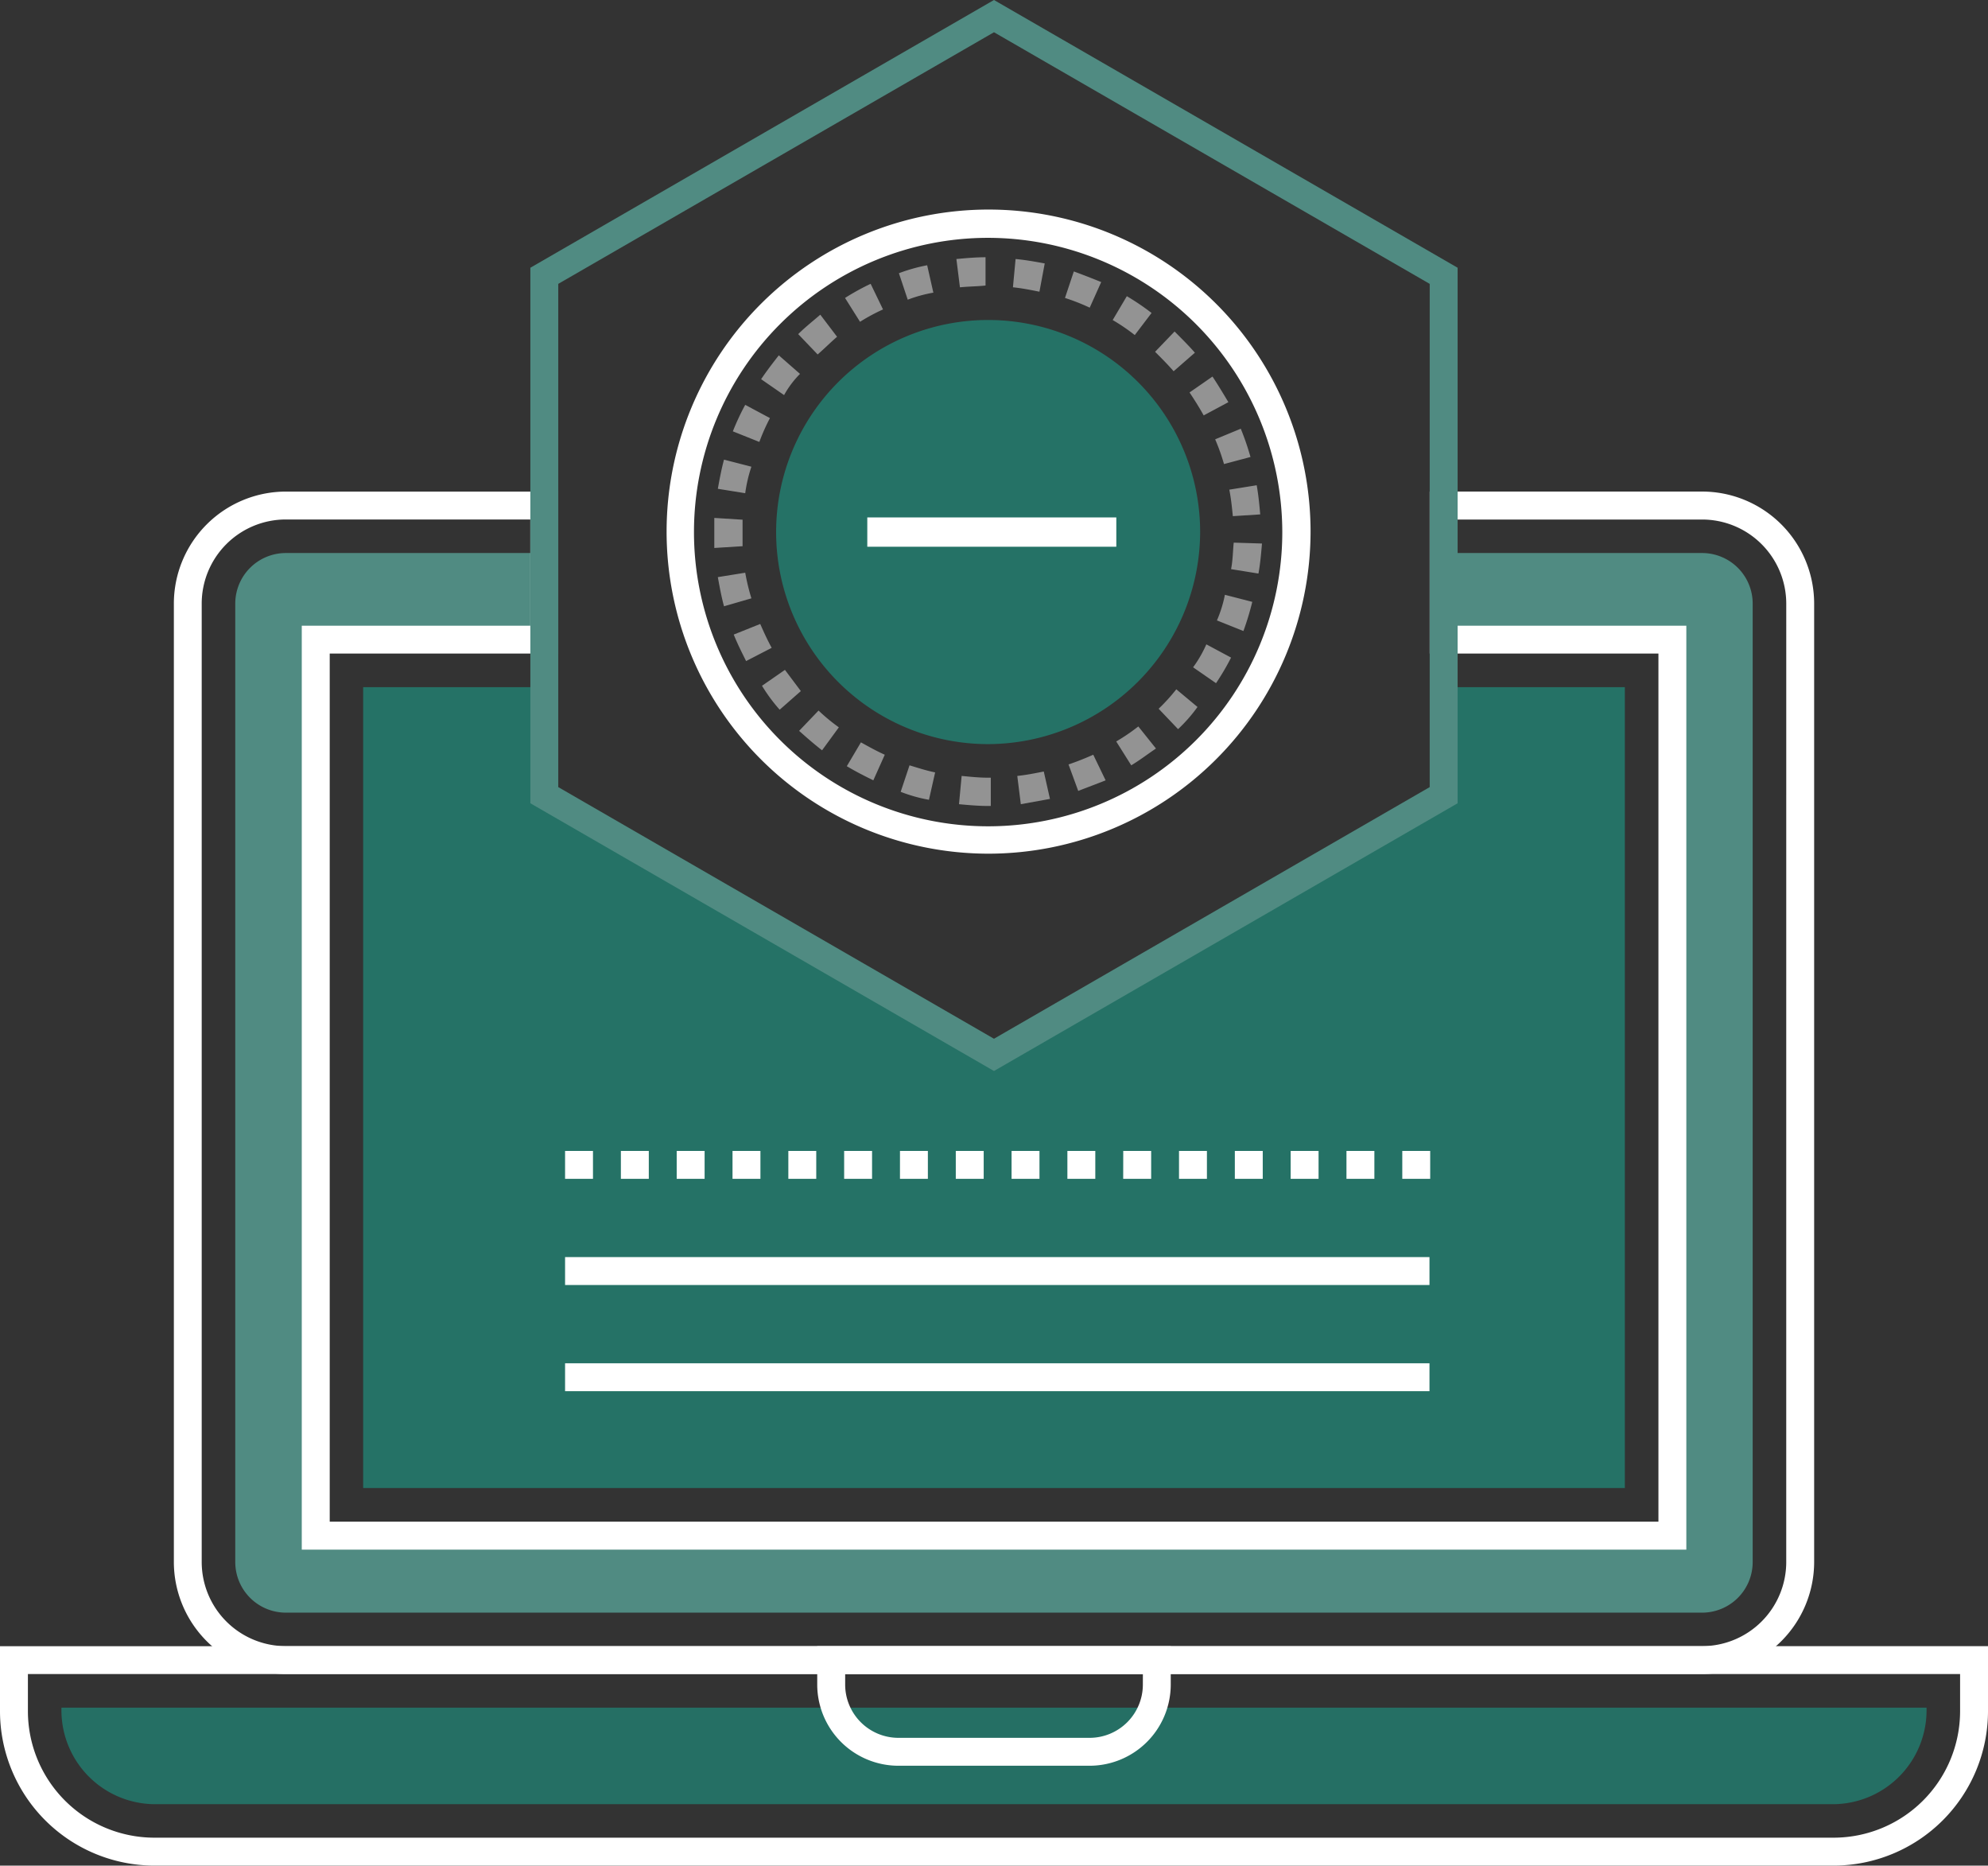 <svg xmlns="http://www.w3.org/2000/svg" width="155.92" height="146.287" viewBox="0 0 155.92 146.287">
  <rect x="0" y="0" width="155.92" height="146.287" fill="#333333" stroke="none"/>
  <g id="illustration_6" data-name="illustration 6" transform="translate(-110 -246.172)">
    <g id="intelligence-assistant" transform="translate(110 230.357)">
      <g id="Group_41499" data-name="Group 41499" transform="translate(18.452 59.174)">
        <g id="Group_41498" data-name="Group 41498">
          <path id="Path_28426" data-name="Path 28426" d="M175.639,158.2H155.364v6.793H173.3v70.26H66.893v-70.26H84.827V158.2H64.559a3.967,3.967,0,0,0-3.969,3.962v75.155a3.969,3.969,0,0,0,3.969,3.969H175.64a3.967,3.967,0,0,0,3.962-3.969V162.157A3.966,3.966,0,0,0,175.639,158.2Z" transform="translate(-60.59 -158.195)" fill="#508b82"/>
        </g>
      </g>
      <g id="Group_41502" data-name="Group 41502" transform="translate(0 144.894)">
        <g id="Group_41501" data-name="Group 41501">
          <g id="Group_41500" data-name="Group 41500">
            <path id="Path_28427" data-name="Path 28427" d="M0,439.678v5.1a12.119,12.119,0,0,0,12.105,12.105H143.814a12.119,12.119,0,0,0,12.106-12.105v-5.1Zm153.731,5.1a9.928,9.928,0,0,1-9.917,9.916H12.105a9.928,9.928,0,0,1-9.916-9.916v-2.914H153.731Z" transform="translate(0 -439.678)" fill="#fff"/>
          </g>
        </g>
      </g>
      <g id="Group_41504" data-name="Group 41504" transform="translate(4.818 149.713)">
        <g id="Group_41503" data-name="Group 41503">
          <path id="Path_28428" data-name="Path 28428" d="M15.822,455.5v.208a7.363,7.363,0,0,0,7.363,7.363H154.742a7.363,7.363,0,0,0,7.363-7.363V455.5Z" transform="translate(-15.822 -455.5)" fill="#256f64"/>
        </g>
      </g>
      <g id="Group_41507" data-name="Group 41507" transform="translate(64.096 144.894)">
        <g id="Group_41506" data-name="Group 41506">
          <g id="Group_41505" data-name="Group 41505">
            <path id="Path_28429" data-name="Path 28429" d="M210.474,439.678v3.012a6.37,6.37,0,0,0,6.363,6.363h15a6.371,6.371,0,0,0,6.363-6.363v-3.012Zm25.539,3.012a4.179,4.179,0,0,1-4.174,4.175h-15a4.179,4.179,0,0,1-4.174-4.175v-.824h23.35Z" transform="translate(-210.474 -439.678)" fill="#fff"/>
          </g>
        </g>
      </g>
      <g id="Group_41510" data-name="Group 41510" transform="translate(13.636 54.359)">
        <g id="Group_41509" data-name="Group 41509">
          <g id="Group_41508" data-name="Group 41508">
            <path id="Path_28430" data-name="Path 28430" d="M164.641,142.383h-21.37v12.7h17.941v68.071H57V155.085H74.923v-12.7H53.56a8.791,8.791,0,0,0-8.784,8.777v75.155A8.794,8.794,0,0,0,53.56,235.1H164.641a8.794,8.794,0,0,0,8.784-8.784V151.16A8.79,8.79,0,0,0,164.641,142.383Zm6.595,83.932a6.6,6.6,0,0,1-6.595,6.6H53.56a6.6,6.6,0,0,1-6.6-6.6V151.16a6.6,6.6,0,0,1,6.6-6.588H72.734V152.9H54.808v72.449H163.4V152.9H145.46v-8.324h19.182a6.6,6.6,0,0,1,6.595,6.588Z" transform="translate(-44.776 -142.383)" fill="#fff"/>
          </g>
        </g>
      </g>
      <g id="Group_41512" data-name="Group 41512" transform="translate(28.483 69.695)">
        <g id="Group_41511" data-name="Group 41511">
          <path id="Path_28431" data-name="Path 28431" d="M178.274,192.742v8.471l-35.269,20.363-35.268-20.363v-8.471H93.532v62.8h98.955v-62.8Z" transform="translate(-93.532 -192.742)" fill="#257266"/>
        </g>
      </g>
      <g id="Group_41515" data-name="Group 41515" transform="translate(41.596 15.815)">
        <g id="Group_41514" data-name="Group 41514" transform="translate(0 0)">
          <g id="Group_41513" data-name="Group 41513">
            <path id="Path_28432" data-name="Path 28432" d="M172.953,15.815,136.591,36.809V78.8l36.363,20.994L209.317,78.8V36.809Zm34.174,61.718L172.953,97.264,138.78,77.533V38.073l34.174-19.73,34.174,19.731Z" transform="translate(-136.591 -15.815)" fill="#508b82"/>
          </g>
        </g>
      </g>
      <g id="Group_41553" data-name="Group 41553" transform="translate(44.319 106.06)">
        <g id="Group_41552" data-name="Group 41552">
          <g id="Group_41551" data-name="Group 41551">
            <path id="Path_28436" data-name="Path 28436" d="M158.666,314.344h2.189v-2.189h-2.189Zm4.378,0h2.189v-2.189h-2.189Zm13.133,0h2.189v-2.189h-2.189Zm-4.378,0h2.189v-2.189H171.8Zm-4.378,0h2.189v-2.189h-2.189Zm-21.888,0h2.189v-2.189h-2.189Zm4.377,0H152.1v-2.189H149.91Zm4.378,0h2.189v-2.189h-2.189Zm56.908-2.189v2.189h2.189v-2.189Zm-13.133,2.189h2.189v-2.189h-2.189Zm4.378,0h2.189v-2.189h-2.189Zm4.377,0h2.189v-2.189h-2.189Zm-13.133,0h2.189v-2.189h-2.189Zm-8.755,0h2.189v-2.189h-2.189Zm4.377,0H191.5v-2.189h-2.189Zm-8.755,0h2.189v-2.189h-2.189Z" transform="translate(-145.533 -312.155)" fill="#fff"/>
          </g>
        </g>
      </g>
      <g id="Group_41555" data-name="Group 41555" transform="translate(44.319 114.385)">
        <g id="Group_41554" data-name="Group 41554">
          <rect id="Rectangle_7866" data-name="Rectangle 7866" width="67.796" height="2.189" fill="#fff"/>
        </g>
      </g>
      <g id="Group_41557" data-name="Group 41557" transform="translate(44.319 122.711)">
        <g id="Group_41556" data-name="Group 41556">
          <rect id="Rectangle_7867" data-name="Rectangle 7867" width="67.796" height="2.189" fill="#fff"/>
        </g>
      </g>
    </g>
    <g id="Group_40945" data-name="Group 40945" transform="translate(162.212 262.604)">
      <g id="Group_40942" data-name="Group 40942">
        <path id="Path_28152" data-name="Path 28152" d="M25.288,200.206a25.253,25.253,0,1,1,25.288-25.219A25.281,25.281,0,0,1,25.288,200.206Zm0-48.289a23.071,23.071,0,1,0,23.071,23.071A23.107,23.107,0,0,0,25.288,151.917Z" transform="translate(0 -149.7)" fill="#fff"/>
      </g>
      <g id="Group_40943" data-name="Group 40943" transform="translate(3.811 3.741)" opacity="0.47">
        <path id="Path_28153" data-name="Path 28153" d="M26.977,198.124c-.762,0-1.524-.069-2.286-.139l.208-2.217c.693.069,1.386.139,2.078.139h.208v2.217Zm2.563-.139-.277-2.217c.693-.069,1.386-.208,2.078-.346l.485,2.148Zm-7.205-.346a11.647,11.647,0,0,1-2.217-.624l.693-2.078c.693.208,1.316.416,2.009.554Zm11.709-.693-.762-2.078c.624-.208,1.316-.485,1.94-.762l.97,2.009C35.5,196.392,34.737,196.669,34.044,196.946Zm-16.073-.831c-.693-.346-1.386-.693-2.078-1.109L17,193.136c.624.346,1.247.693,1.871.97Zm20.23-1.178-1.178-1.871a15.214,15.214,0,0,0,1.732-1.178l1.386,1.732C39.517,194.036,38.894,194.521,38.2,194.937Zm-24.249-1.178c-.624-.485-1.178-.97-1.8-1.524l1.524-1.593a14.615,14.615,0,0,0,1.593,1.316ZM41.873,192.1,40.349,190.5a14.471,14.471,0,0,0,1.386-1.524l1.663,1.386A11.871,11.871,0,0,1,41.873,192.1Zm-31.246-1.524A13.094,13.094,0,0,1,9.241,188.7l1.8-1.247,1.247,1.663Zm34.225-2.078-1.8-1.247a9.35,9.35,0,0,0,1.039-1.8l1.94,1.039A19.088,19.088,0,0,1,44.852,188.494ZM7.994,186.762c-.346-.693-.693-1.386-.97-2.078l2.078-.831c.277.624.554,1.247.9,1.871ZM47,184.406l-2.078-.831a9.678,9.678,0,0,0,.624-2.009l2.148.554A22.03,22.03,0,0,1,47,184.406Zm-40.738-1.94c-.208-.762-.346-1.524-.485-2.286l2.148-.346a17.043,17.043,0,0,0,.485,2.009ZM48.178,179.9l-2.148-.346c.139-.693.139-1.386.208-2.078l2.217.069C48.386,178.379,48.316,179.141,48.178,179.9ZM5.5,177.894v-2.356l2.217.139v2.078ZM46.169,175.4c-.069-.693-.139-1.386-.277-2.078l2.148-.346c.139.762.208,1.524.277,2.286ZM7.925,173.6l-2.148-.346c.139-.762.277-1.524.485-2.286l2.148.554A11.276,11.276,0,0,0,7.925,173.6Zm37.551-2.286a15.985,15.985,0,0,0-.693-1.94l2.009-.831a20.82,20.82,0,0,1,.762,2.217ZM9.033,169.58l-2.078-.831a19.058,19.058,0,0,1,.97-2.078l1.94,1.039A15.29,15.29,0,0,0,9.033,169.58ZM43.882,167.5c-.346-.624-.693-1.178-1.109-1.8l1.8-1.247c.416.624.831,1.316,1.247,2.009Zm-32.909-1.593-1.8-1.247c.416-.624.9-1.247,1.386-1.871l1.663,1.455A7.458,7.458,0,0,0,10.973,165.908Zm30.553-1.871c-.485-.554-.97-1.039-1.455-1.524L41.6,160.92c.554.554,1.109,1.109,1.593,1.663Zm-27.921-1.316-1.524-1.594c.554-.554,1.178-1.039,1.732-1.524l1.316,1.732C14.645,161.751,14.16,162.236,13.606,162.721ZM38.478,161.2a15.208,15.208,0,0,0-1.732-1.178l1.109-1.871a19.06,19.06,0,0,1,1.94,1.316Zm-21.547-1.039-1.178-1.871a18.661,18.661,0,0,1,2.009-1.109l.97,2.009A14.88,14.88,0,0,0,16.932,160.158Zm18.013-1.109a16.137,16.137,0,0,0-1.94-.762l.693-2.078c.762.277,1.455.554,2.148.831Zm-14.272-.624-.693-2.078a13.277,13.277,0,0,1,2.217-.624l.485,2.148A10.862,10.862,0,0,0,20.673,158.426ZM31,157.8c-.693-.139-1.386-.277-2.078-.346l.208-2.217c.762.069,1.524.208,2.286.346Zm-6.235-.346-.277-2.217c.762-.069,1.524-.139,2.286-.139v2.217C26.146,157.386,25.453,157.386,24.76,157.456Z" transform="translate(-5.5 -155.1)" fill="#fff"/>
      </g>
      <g id="Group_40944" data-name="Group 40944" transform="translate(8.66 8.66)">
        <path id="Path_28154" data-name="Path 28154" d="M29.128,195.455a16.628,16.628,0,1,1,16.628-16.628A16.677,16.677,0,0,1,29.128,195.455Z" transform="translate(-12.5 -162.2)" fill="#257266"/>
      </g>
    </g>
    <g id="Group_40946" data-name="Group 40946" transform="translate(178.022 286.744)">
      <rect id="Rectangle_7728" data-name="Rectangle 7728" width="19.531" height="2.298" fill="#fff"/>
    </g>
  </g>
</svg>
